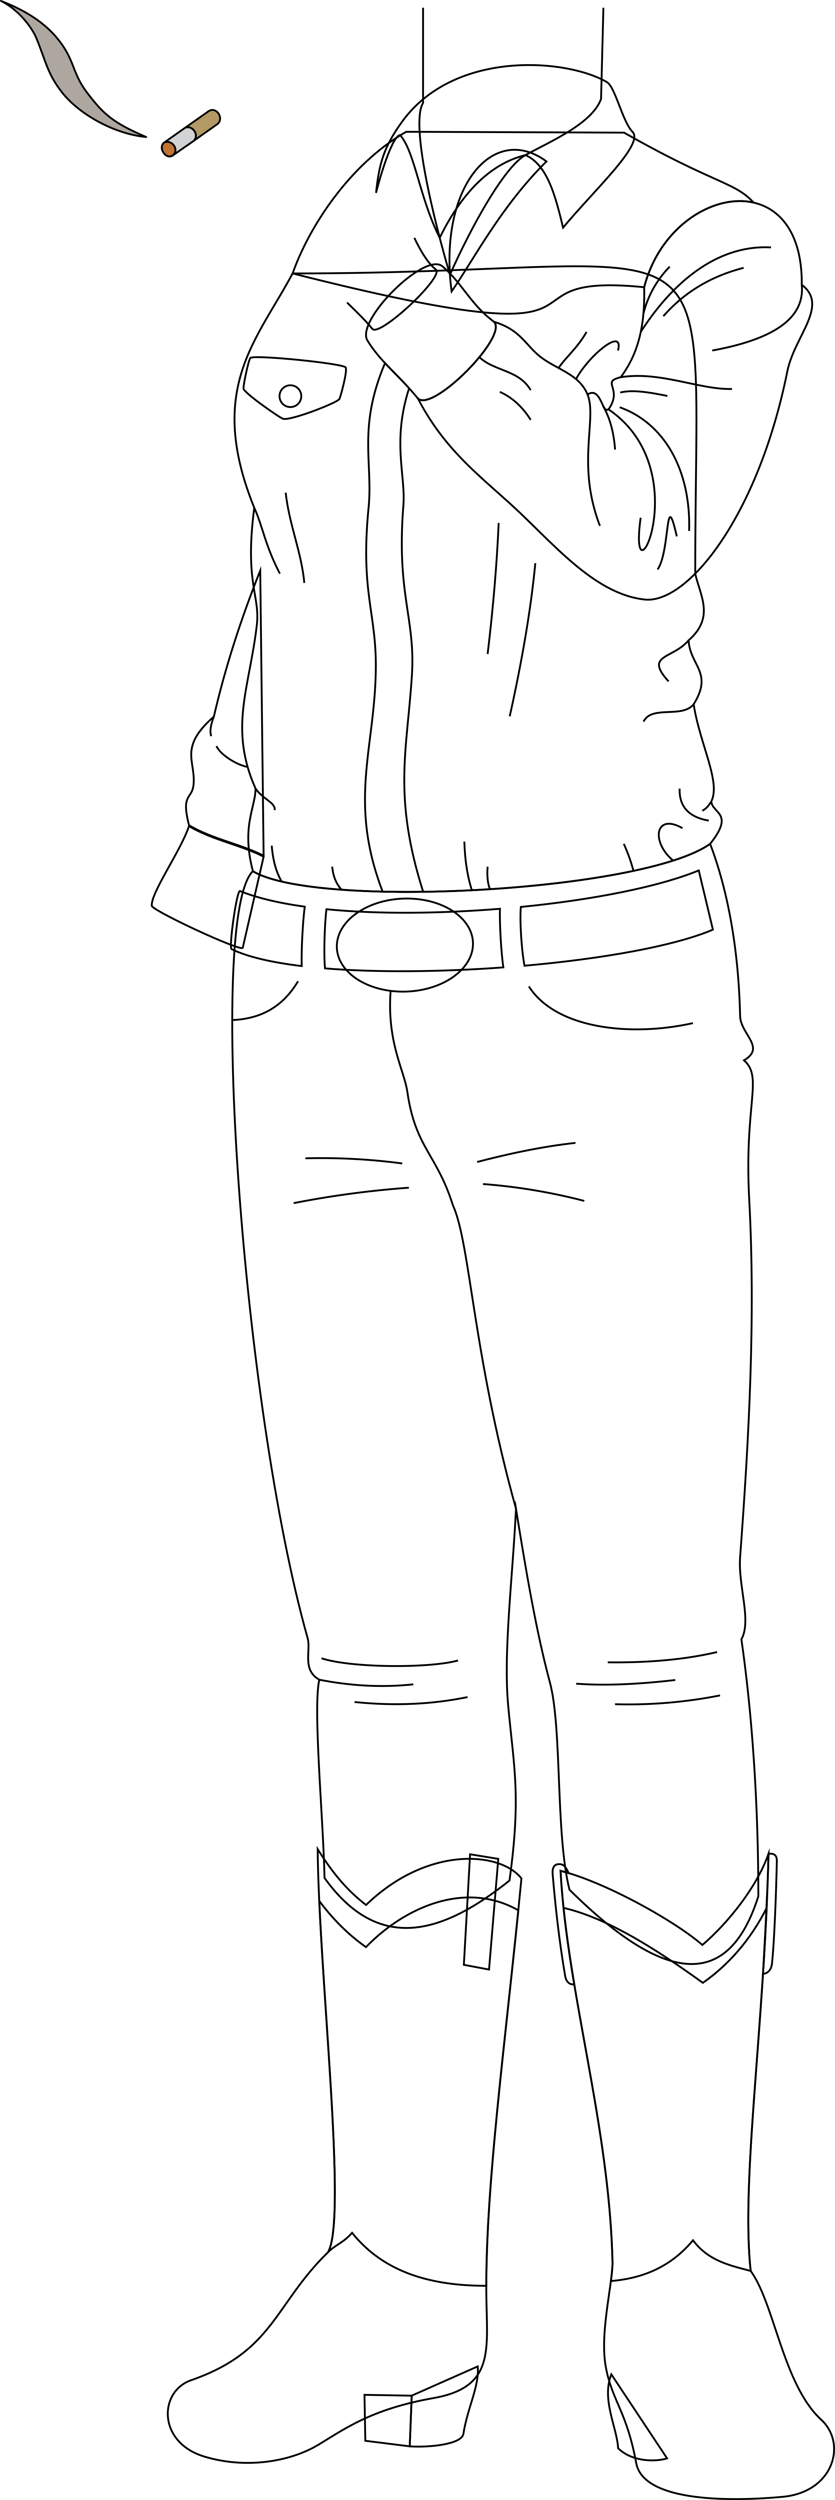 <svg id="presence" xmlns="http://www.w3.org/2000/svg" viewBox="0 0 906.55 2711.31">
  <defs>
    <style>
      .cls-1 {
        fill: #b39a64;
      }

      .cls-1, .cls-2, .cls-3, .cls-4, .cls-5 {
        stroke: #000;
        stroke-width: 2px;
      }

      .cls-1, .cls-5 {
        stroke-miterlimit: 10;
      }

      .cls-2 {
        fill: #d1d3d4;
      }

      .cls-2, .cls-3, .cls-4 {
        stroke-linecap: round;
        stroke-linejoin: round;
      }

      .cls-3 {
        fill: #bf7435;
      }

      .cls-4 {
        fill: #ada79f;
      }

      .cls-5 {
        fill: none;
      }
    </style>
  </defs>
  <title>waiting</title>
  <g id="cigarette">
    <path id="cigaretteFilter" class="cls-1" d="M226.89,120.3l-26.17,18.44c7.56-3.64,16,7,9.76,13.87l25.91-18.26C243.27,128.2,235.16,115.51,226.89,120.3Z"/>
    <path id="cigaretteBody" class="cls-2" d="M200.72,138.74l-22.65,16,9.47,13.87,22.94-16C216.73,145.79,208.28,135.1,200.72,138.74Z"/>
    <path id="cigaretteEmber" class="cls-3" d="M178.07,154.72c8-4.17,17.29,7.47,9.47,13.87C180.36,173.71,171.18,160.38,178.07,154.72Z"/>
    <path id="smoke" class="cls-4" d="M158.73,148.6c-35-3.26-73.08-25-91.39-48.38-16-20.42-17.51-33.69-27.92-59C35.19,31,21.24,11,1,1,22.07,9.08,45.1,21.29,61.34,40.59c20.52,24.38,15.9,37,33.15,59.79C112.42,124.05,122.82,133.22,158.73,148.6Z"/>
  </g>
  <path id="anaJeans" class="cls-5" d="M771,915.18c19.62,51.75,30.9,115.35,32.53,186.68.45,19.8,28.28,34,4.24,48.09,21.11,18.68,0,46.67,5.66,151.32,6.83,126.35-.11,256-9.9,387.51-2.32,31.15,12.74,68.81,1.41,89.1,11.55,80.26,18.38,177,18.39,278.6-34.17,108.08-107.5,89.66-205.07-7.07C603,1988.5,610.39,1874.26,597,1824.55c-14.69-54.67-25.71-119.43-36.77-188.1-3.95,78.12-13.85,155.66-8.49,213.55,6.23,67.34,14.14,97.59,1.41,189.51-72.58,57.89-141.69,79.53-200.82-2.83-1.41-66.47-12.73-183.85-5.66-215-19.15-10.75-8.8-31.38-12.72-45.26-70.72-250.32-108.9-783.49-59.4-831.58C342.47,985.9,697.45,967.51,771,915.18Z"/>
  <g id="anaBelt">
    <path class="cls-5" d="M542.8,985.6c-65,5.29-132.23,6-188.38.49-2.14,17.42-3,50.16-1.54,64.15,56.71,4.63,126.23,3.85,193.61-1.08C544.13,1033.62,542.25,1001.28,542.8,985.6Z"/>
    <path class="cls-5" d="M758.62,944c-43.23,17.82-115.44,31.94-193.16,39.6-1.29,15.45.75,46.68,4,63.74C654,1039.87,732.29,1026,774,1008.23Z"/>
    <path class="cls-5" d="M330.85,983.31c-27.69-3.84-51.81-9.43-70.38-17-3.49-.5-12.43,62.61-8.94,63.11,17.3,8.42,43.82,14.43,76.06,18.32C327,1032.48,328.66,1000,330.85,983.31Z"/>
  </g>
  <ellipse id="anaBuckle" class="cls-5" cx="439.59" cy="1024.97" rx="73.95" ry="50.45" transform="translate(-37.61 16.96) rotate(-2.12)"/>
  <g id="clothesDisplayLine">
    <path class="cls-5" d="M424.08,1074.63c-4.08,56.49,14.69,85.42,18.23,109.88,8.77,60.56,31.88,66.93,49.41,122.71"/>
    <path class="cls-5" d="M323.59,1064.19c-14.46,24-35.84,40.57-71.4,42.1"/>
    <path class="cls-5" d="M574.16,1069.76c29.21,46,110.39,55,178.12,39.85"/>
  </g>
  <g id="clothesOverlapLine">
    <path class="cls-5" d="M560.27,1636.45c-47.16-169.11-49.58-287.77-68.55-329.23"/>
  </g>
  <g id="clothesFoldLine">
    <path class="cls-5" d="M624.79,1239.49c-37.45,4-76.5,12.75-106.78,20.71"/>
    <path class="cls-5" d="M436.74,1261.8a669.57,669.57,0,0,0-105.18-5.58"/>
    <path class="cls-5" d="M443.91,1288.09a1038.05,1038.05,0,0,0-125.1,16.74"/>
    <path class="cls-5" d="M524.39,1284.11a625.22,625.22,0,0,1,110,18.33"/>
    <path class="cls-5" d="M778.57,1791.68q-51.09,12-118.72,11.16"/>
    <path class="cls-5" d="M733.15,1822c-38.17,4.41-74.57,6.46-107.57,4"/>
    <path class="cls-5" d="M781.76,1838.7a511.5,511.5,0,0,1-114,9.56"/>
    <path class="cls-5" d="M497.29,1800.84c-31.87,8.76-117.13,8-148.2-2.39"/>
    <path class="cls-5" d="M346.71,1821.72c33.4,6.53,67.6,8.71,102,5"/>
    <path class="cls-5" d="M507.65,1840.51c-39.83,8.22-80.68,9.68-122.71,5.37"/>
  </g>
  <polygon id="anaHeelInner" class="cls-5" points="444.84 2653.13 447.01 2598.18 395.7 2597.27 396.64 2647.1 444.84 2653.13"/>
  <g id="anaHeelSide">
    <path class="cls-5" d="M518.65,2566.42c1.94,21.54-11.16,44.71-15.6,73.5-2.64,11.18-37.46,14.59-58.21,13.21l2.17-55Z"/>
    <path class="cls-5" d="M663.69,2575c-10.91,27.69,6.44,58.3,7.37,80.15,16.09,15.78,42.85,14.44,53.18,11Z"/>
  </g>
  <g id="anaBoot">
    <path class="cls-5" d="M566.11,2037.23c-22.75-29.17-101.84-35.85-168.67,28.75-18.93-14.48-34.87-32.3-52.55-60.55,1.13,133.76,32.51,399.86,11.34,437-58.86,57.6-58.83,107.67-148.8,139-35,12.19-36.64,67.19,14.14,82.69,44.77,13.68,92.82,5.87,123.48-12.37,27.89-16.59,56.85-38.86,125.73-51,63.62-11.2,58.57-48.6,57.37-103.46C525.53,2377.86,549.76,2208.41,566.11,2037.23Z"/>
    <path class="cls-5" d="M608.57,2029c47.67,11.79,123.95,54.17,154,80.36,27.86-23.82,59.19-62.89,71.79-98.85-4.27,187-30.11,355-19.33,452.42,26.16,36.07,35,123.05,76.52,161.28,28.35,26.07,13.27,78.55-41.75,83.65-51.11,4.74-151,7.16-159.09-36.63C680.33,2615,665,2604.74,657.88,2568c-7-36.05,6.38-86.63,7.14-113.26C661.8,2305.25,615.92,2162.68,608.57,2029Z"/>
  </g>
  <g id="anaBootLeg">
    <path class="cls-5" d="M397.34,2111.68c-19.09-13.38-36.06-30.4-50.75-50.1,6.5,141,28.14,348.39,9.64,380.88,8.09-8,16.7-10.16,26-20.93C417.1,2465,468.56,2479,528,2479c0-109.72,19.52-256.51,34.75-407.2C506.15,2039.52,440.11,2067.51,397.34,2111.68Z"/>
    <path class="cls-5" d="M832.33,2069.3q-25.8,50.63-69.24,81.16c-52.61-38-105-70.68-151.26-81.32,12.8,122,50.29,251,53.19,385.61-.15,5.47-.85,11.95-1.78,19.1,36.25-3.07,65.63-16.14,89.18-44.2,17,23,41.89,27.62,62.6,33.26C805.38,2375.8,825,2232.34,832.33,2069.3Z"/>
  </g>
  <g id="anaBootStrap">
    <polygon class="cls-5" points="510.36 2011.01 540.97 2016 530.94 2136.03 503.6 2130.9 510.36 2011.01"/>
    <path class="cls-5" d="M608.57,2029q4.23,1.05,8.73,2.4c-2.51-6.33-5.8-10-10.09-9.66-5.37-.25-7.8,3.64-7.2,10.83,2.93,34.47,6.91,71.3,13.58,110.46,1.94,10.79,9.87,9,9.87,9C616.49,2110.26,610.78,2069.22,608.57,2029Z"/>
    <path class="cls-5" d="M828.38,2140.72s8.54,0,9.78-11.31c3.73-37.19,5.24-110.94,5.24-110.94.18-7.21-3.71-8.53-9-8C833.33,2055.2,828.38,2140.72,828.38,2140.72Z"/>
  </g>
  <g id="anaShirt">
    <path class="cls-5" d="M205.21,894.94c24.82,15,56.8,20.59,81,33.14l-3.68-309.29c-21,52.61-38.1,105.38-50.33,158.33-38.2,33.57-19.93,47.79-22,73.21C208.75,867.67,196.1,859.72,205.21,894.94Z"/>
    <path class="cls-5" d="M278.85,677.7c-7.86,68.14-30.68,111.69-1.45,177.36.23,20.24-15.73,41.11-2.81,89.82,67.88,41,422.86,22.63,496.4-29.7,26.88-33.64,2.48-32.51,1.25-46C782.8,848.05,760,807.8,753.08,763.82c21.61-34.57-4.16-41.93-5.46-69.4,28.76-25.06,12.35-48.63,7.19-72.35,0-413.2,48.11-325.5-437.17-325.5-38.68,72.67-94,124.91-41.58,254.14C265.35,632.29,282.54,645.79,278.85,677.7Z"/>
    <path class="cls-5" d="M870.47,308.83c1.34-135-143-106.95-171.11,2.67,1.33,50.8-10.7,77.54-25.4,97.59-20.94,5-.17,10.82-10.7,30.75-9.5,18-8.87-22.52-25.4-12-9-22.23-33.76-27.23-51.19-40.89-16.33-12.8-21.25-29.13-50.41-38,16,15.5-66.54,98.72-82.54,83.22,30.65,59,71.6,86.82,110.15,123.37,41.5,39.35,84.3,89.14,136.13,94.67,46.27,4.93,123-89.83,154.78-247.38C862.58,364.12,900.38,331.64,870.47,308.83Z"/>
  </g>
  <path id="anaShirtOrnament" class="cls-5" d="M818.22,219.72C797.09,196.88,776.3,200,677.55,143.86L441,142.93c-61.76,35.29-105.88,103.92-123.31,153.64,389,98.32,205.67-2.66,381.72,14.93C716.11,246.07,774.31,209.7,818.22,219.72Z"/>
  <g id="anaShirtTrim">
    <path class="cls-5" d="M593.31,175.08c-49.51,48.86-79.83,107.81-103,141C475.32,204.09,535,132,593.31,175.08Z"/>
    <path class="cls-5" d="M447.22,732.05c3.91-61.58-17-87.55-9.26-184.15,2.58-32.24-12.49-69.11,6.2-126.82C434.84,410.79,426,402.35,418,393.77,388.24,464,405,501.25,400.18,550.41,391,643.19,409,664.38,408,726.83c-1.31,86.24-30,142.43,7.43,240.17,13.36.29,28.13.48,44,.19C426.32,862.73,442,814.38,447.22,732.05Z"/>
    <path class="cls-5" d="M536.26,348.93c16,15.5-66.54,98.72-82.54,83.22-21.39-26.15-40.89-39.81-54.85-63-13-21.55,62.38-96.57,81.54-80.27C502,307.28,511,330.32,536.26,348.93Z"/>
    <path class="cls-5" d="M205.21,895.94c-9,26.93-41,71.43-40.44,86.13-2.06,4.44,96.71,50.3,98.78,45.86l22.67-98.85C262,916.53,230,910.92,205.21,895.94Z"/>
  </g>
  <g id="anaShirtCollar">
    <path class="cls-5" d="M368.5,432.7c-2,4-52.93,23.77-61.11,21.52-3.66-1-42.7-28.26-43.05-32.8-.27-3.48,5.34-30.77,7.48-33.2,3.39-3.84,101.51,6,103.5,10.33S369.74,430.21,368.5,432.7Z"/>
    <path class="cls-5" d="M570.58,168.19c23.58,10.78,32.1,43,40.75,78.68C645,206.26,699.7,156.36,686.74,143c-11.15-11.48-18.64-48.55-27.84-53.95-43.37-25.46-166-35.58-222.78,43.51-19.14,26.68-24.58,44.49-27.84,76.58,7.06-27.79,18.84-62.08,26.1-62.66,16.25,18.56,20.75,67.3,43,111.41C503.4,204.94,535.29,176.76,570.58,168.19Z"/>
  </g>
  <g id="anaShirtButton">
    <circle class="cls-5" cx="315.28" cy="429.65" r="11.82"/>
  </g>
  <g id="clothesFoldLine-2" data-name="clothesFoldLine">
    <path class="cls-5" d="M232.21,777.12c-3.08,8-4.8,15.42-2.91,21.27"/>
    <path class="cls-5" d="M235,809.13c3.79,8.84,21.56,20.56,33.87,22.63"/>
    <path class="cls-5" d="M277.4,855.06c7.5,11.56,22.1,15.39,20.77,23.56"/>
    <path class="cls-5" d="M295,917.16c1.35,16.18,4.95,29.24,10.94,39"/>
    <path class="cls-5" d="M360.71,939.91c.82,10.08,4.16,18.45,10.13,25"/>
    <path class="cls-5" d="M276.06,550.71c9.47,20.87,11.37,39.83,27.79,71.41"/>
    <path class="cls-5" d="M310.17,534.31c3.78,34.93,17.06,63.81,20.22,97.92"/>
    <path class="cls-5" d="M541.4,567.16q-2.91,66.5-12,142.15"/>
    <path class="cls-5" d="M581.2,610.75c-4.82,50.23-14.45,106-27.8,166.16"/>
    <path class="cls-5" d="M504.13,912.74c.61,20,3.31,37.65,8.19,52.74"/>
    <path class="cls-5" d="M529.4,939.91c-.84,10.32.14,18.29,2.51,24.45"/>
    <path class="cls-5" d="M677.23,915.18a178.78,178.78,0,0,1,10.51,29.32"/>
    <path class="cls-5" d="M741,898.21c-29.53-17-34.75,14.53-10.19,35.11"/>
    <path class="cls-5" d="M737.88,855.25c-.69,20.48,11,31.13,31.59,34.75"/>
    <path class="cls-5" d="M772.24,869.17c-2.57,4.46-5.7,8-9.72,10.09"/>
    <path class="cls-5" d="M753.08,763.82c-12.67,15.62-45.48.65-54.37,18.77"/>
    <path class="cls-5" d="M747.62,694.42C730.3,715,699.07,709.65,725.88,739"/>
    <path class="cls-5" d="M576.15,423.12c-12.89-22.19-39.17-20.22-55.73-35.77"/>
    <path class="cls-5" d="M542.66,425c13.44,6,24.57,16.17,33.49,30.33"/>
    <path class="cls-5" d="M636.8,359.94c-9.38,17-24,29.06-30.32,39.15"/>
    <path class="cls-5" d="M670.91,380.15c7-26.32-31.58,5.06-45.51,31"/>
    <path class="cls-5" d="M727.14,289.18a110.19,110.19,0,0,0-28.59,51.05"/>
    <path class="cls-5" d="M837.07,268.33c-52.93-3-102.35,31-141.4,91.61"/>
    <path class="cls-5" d="M807.38,290.44c-33.17,8.57-62.84,24.73-87.19,52.44"/>
    <path class="cls-5" d="M870.47,308.83c3.17,32.86-24,58-97.21,71.32"/>
    <path class="cls-5" d="M794.74,421.85c-35.33,1-77.71-19.58-120.78-12.76"/>
    <path class="cls-5" d="M724.62,429.43c-16.52-3.38-37.71-7.33-51.19-3.69"/>
    <path class="cls-5" d="M637.86,427.81c10.77,26.36-12.43,75.54,13.47,142.51"/>
    <path class="cls-5" d="M654.65,440.17c7.79,13.44,11.84,29.45,13.12,47.39"/>
    <path class="cls-5" d="M695.55,561.47c-14.53,104.71,63.3-51.36-35.3-117.78"/>
    <path class="cls-5" d="M734.8,581.73c-12.83-56.12-6.95,16-20.85,35.81"/>
    <path class="cls-5" d="M748.16,575.85c2.14-66.28-27.14-117-75.36-134.16"/>
  </g>
  <g id="skinMestizo">
    <path class="cls-5" d="M449.81,257.92c6.5,13.66,15.1,28.23,23.58,34.52,8.35,8.38-60.68,72.79-69,64.41-6.62-8.33-17.05-18.51-27.61-28.76"/>
    <path class="cls-5" d="M655.11,8.39l-2.56,99c-9.9,26.9-55.13,46-82,60.76-23.23,12.81-59.51,79-82.05,129.8-17.59-59.57-43.12-163.66-29.2-186.29V8.39"/>
  </g>
</svg>
